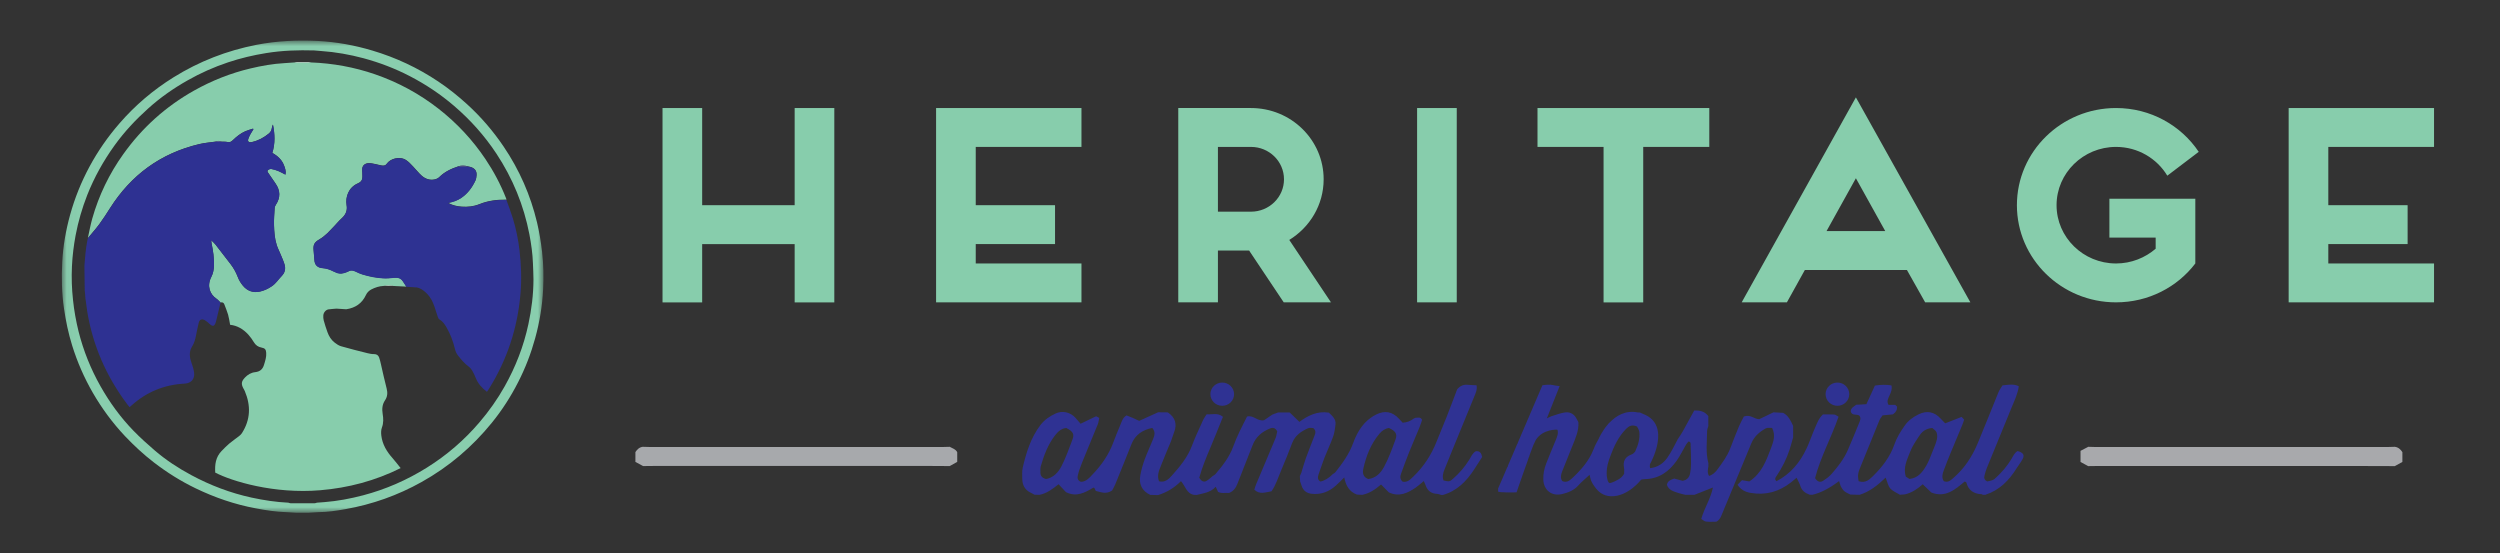 <?xml version="1.0" encoding="UTF-8"?> <svg xmlns="http://www.w3.org/2000/svg" width="244" height="54" viewBox="0 0 244 54" fill="none"><rect x="0" y="0" width="244" height="54" fill="#333333" stroke="none"/><path d="M132.933 48.296C132.767 48.286 132.605 48.281 132.438 48.271C131.694 47.995 131.355 47.403 131.199 46.601C130.876 46.912 130.636 47.163 130.381 47.392C129.714 47.995 128.933 48.296 128.016 48.194C127.527 48.138 127.193 47.888 127.042 47.418C126.995 47.275 126.943 47.132 126.891 46.984C126.881 46.81 126.875 46.642 126.865 46.468C126.912 46.356 126.974 46.248 127.011 46.136C127.162 45.661 127.287 45.176 127.454 44.712C127.73 43.946 128.042 43.195 128.329 42.434C128.407 42.225 128.433 42.005 128.178 41.78C128.047 41.78 127.839 41.724 127.683 41.791C127 42.087 126.407 42.495 126.12 43.225C125.782 44.104 125.443 44.982 125.068 45.845C124.761 46.555 124.542 47.316 124.099 47.949C123.511 48.041 122.948 48.301 122.422 47.791C122.479 47.607 122.526 47.428 122.599 47.26C123.229 45.758 123.87 44.262 124.495 42.761C124.589 42.536 124.61 42.286 124.657 42.097C124.479 41.765 124.245 41.704 123.974 41.811C123.172 42.128 122.563 42.633 122.25 43.46C121.771 44.717 121.25 45.963 120.771 47.219C120.615 47.622 120.396 47.934 119.958 48.112C119.604 48.077 119.219 48.194 118.88 48C118.807 47.842 118.75 47.714 118.656 47.51C118.13 48.087 117.442 48.138 116.802 48.306C116.713 48.306 116.625 48.301 116.536 48.296C115.802 48.174 115.697 47.449 115.265 46.958C114.614 47.612 113.874 48.061 113.02 48.322C112.77 48.317 112.515 48.306 112.265 48.301C111.431 47.908 111.14 47.229 111.296 46.376C111.39 45.86 111.536 45.345 111.718 44.849C111.963 44.175 112.28 43.527 112.541 42.858C112.676 42.516 112.807 42.148 112.458 41.765C111.504 41.964 110.791 42.429 110.426 43.358C109.91 44.666 109.379 45.973 108.848 47.275C108.754 47.505 108.624 47.714 108.541 47.872C107.952 48.276 107.442 48.026 106.947 47.913C106.895 47.801 106.858 47.714 106.816 47.632C106.806 47.617 106.77 47.612 106.712 47.592C105.905 48.072 105.072 48.551 104.035 48.031C103.821 47.801 103.587 47.551 103.316 47.26C102.748 47.714 102.181 48.153 101.451 48.296C101.285 48.296 101.123 48.286 100.957 48.281C100.847 48.22 100.743 48.153 100.628 48.102C100.04 47.837 99.785 47.362 99.774 46.749C99.769 46.376 99.738 45.988 99.821 45.626C100.165 44.16 100.602 42.735 101.535 41.5C101.931 40.974 102.446 40.626 103.019 40.361C103.691 40.049 104.441 40.223 104.941 40.754C105.108 40.933 105.264 41.122 105.467 41.357C105.988 41.106 106.467 40.871 106.947 40.642H107.02C107.103 40.688 107.191 40.739 107.275 40.785L107.285 40.795C107.238 41.004 107.223 41.224 107.139 41.423C106.624 42.694 106.087 43.961 105.577 45.232C105.426 45.61 105.29 45.993 105.197 46.386C105.139 46.626 105.16 46.897 105.493 47.025C106.009 47.02 106.327 46.632 106.639 46.3C107.494 45.406 108.197 44.41 108.634 43.246C108.853 42.659 109.087 42.082 109.332 41.505C109.478 41.168 109.551 40.785 109.947 40.545C110.134 40.621 110.343 40.693 110.541 40.78C110.77 40.877 110.994 40.989 111.187 41.076C111.833 40.785 112.432 40.509 113.031 40.238C113.343 40.238 113.661 40.243 113.973 40.248C114.708 40.739 114.906 41.387 114.588 42.199C114.473 42.49 114.395 42.791 114.281 43.083C113.963 43.864 113.624 44.64 113.317 45.426C113.124 45.911 112.9 46.407 113.119 46.974C113.682 47.122 114.057 46.769 114.354 46.438C115.151 45.549 115.911 44.635 116.338 43.491C116.656 42.643 117.052 41.826 117.422 40.999C117.51 40.805 117.646 40.637 117.765 40.438C118.307 40.483 118.849 40.248 119.359 40.683C118.958 41.678 118.567 42.659 118.156 43.634C117.734 44.635 117.317 45.636 117.047 46.632C117.244 46.958 117.474 47.081 117.734 46.948C117.974 46.82 118.172 46.611 118.385 46.438H118.39C118.468 46.386 118.562 46.351 118.62 46.284C119.328 45.447 120.005 44.594 120.375 43.547C120.552 43.052 120.771 42.567 120.995 42.092C121.229 41.592 121.49 41.101 121.714 40.652C122.359 40.489 122.677 41.127 123.365 41.02C123.552 40.892 123.86 40.683 124.167 40.473C124.224 40.448 124.281 40.427 124.344 40.402L124.755 40.254C125.125 40.254 125.5 40.254 125.87 40.254C126.177 40.55 126.485 40.846 126.823 41.173C127.662 40.555 128.579 40.095 129.688 40.274V40.264C130.022 40.591 130.412 40.897 130.345 41.433C130.298 41.831 130.246 42.235 130.115 42.608C129.865 43.307 129.537 43.986 129.266 44.681C129.053 45.232 128.87 45.794 128.678 46.351C128.589 46.606 128.61 46.841 128.87 46.999C129.291 46.911 129.699 46.664 130.094 46.259C130.173 46.208 130.266 46.172 130.324 46.1C131.022 45.217 131.678 44.323 132.069 43.241C132.491 42.092 133.126 41.05 134.314 40.458C135.147 40.039 135.902 40.167 136.538 40.866C136.663 40.999 136.788 41.132 136.902 41.255C137.335 41.234 137.673 41.086 137.981 40.851C138.038 40.825 138.1 40.8 138.158 40.775C138.366 40.79 138.611 40.647 138.798 40.974C138.725 41.188 138.647 41.454 138.543 41.709C138.199 42.546 137.835 43.379 137.496 44.221C137.231 44.885 136.986 45.564 136.741 46.238C136.637 46.519 136.637 46.79 136.902 47.014C137.387 47.106 137.673 46.769 137.955 46.499C138.944 45.549 139.684 44.42 140.189 43.154C140.512 42.342 140.856 41.535 141.179 40.718C141.533 39.82 141.872 38.911 142.215 38.007L142.205 38.012C142.481 37.685 142.814 37.506 143.262 37.557C143.544 37.588 143.825 37.588 144.106 37.603L144.111 37.608C144.2 38.038 144.007 38.41 143.856 38.783C143.153 40.524 142.434 42.255 141.72 43.997C141.47 44.604 141.231 45.217 140.981 45.825C140.835 46.177 140.752 46.535 140.887 46.892C141.408 47.014 141.476 47.02 141.773 46.764C142.424 46.203 142.981 45.559 143.424 44.829C143.601 44.538 143.726 44.206 144.049 44.038C144.429 44.002 144.575 44.206 144.658 44.604C144.419 44.972 144.153 45.391 143.882 45.809C143.132 46.968 142.2 47.923 140.799 48.317L140.746 48.291L140.694 48.317C140.543 48.276 140.397 48.209 140.246 48.199C139.658 48.174 139.309 47.872 139.132 47.341C139.095 47.234 139.038 47.127 138.96 46.948C138.673 47.183 138.449 47.398 138.199 47.571C137.397 48.123 136.559 48.531 135.548 48.056C135.308 47.811 135.069 47.566 134.793 47.285C134.225 47.775 133.631 48.174 132.902 48.306L132.933 48.296ZM133.543 46.754C134.319 46.662 134.777 46.131 135.079 45.575C135.538 44.727 135.866 43.808 136.199 42.904C136.402 42.352 136.215 42.077 135.564 41.77C135.173 41.831 134.871 42.041 134.621 42.342C133.798 43.328 133.345 44.482 133.069 45.707C132.98 46.105 132.975 46.529 133.543 46.759V46.754ZM102.087 46.754C102.801 46.632 103.285 46.111 103.597 45.508C104.025 44.681 104.332 43.792 104.665 42.919C104.879 42.358 104.738 42.123 104.071 41.77C103.597 41.816 103.274 42.107 102.998 42.46C102.285 43.363 101.899 44.41 101.582 45.488C101.524 45.692 101.55 45.922 101.545 46.136C101.545 46.463 101.727 46.652 102.087 46.749V46.754Z" fill="#2F3293"></path><path d="M203.799 43.608C204.054 43.614 204.309 43.629 204.564 43.629C214.034 43.629 223.504 43.629 232.973 43.629C233.228 43.629 233.484 43.614 233.739 43.608C234.077 43.654 234.301 43.859 234.473 44.129V45.084C234.218 45.227 233.978 45.36 233.734 45.493C232.551 45.493 231.369 45.482 230.186 45.482C221.68 45.482 213.175 45.482 204.669 45.482C204.382 45.482 204.096 45.487 203.804 45.493C203.559 45.36 203.314 45.227 203.059 45.089V44.002C203.314 43.869 203.559 43.741 203.804 43.614L203.799 43.608Z" fill="#A8A9AC"></path><path d="M62.755 43.609C63.011 43.614 63.266 43.629 63.521 43.629C72.99 43.629 82.46 43.629 91.93 43.629C92.185 43.629 92.44 43.614 92.695 43.609C92.961 43.757 93.279 43.838 93.425 44.135V45.079C93.169 45.222 92.935 45.355 92.695 45.488C92.122 45.488 91.544 45.478 90.971 45.478C81.887 45.478 72.808 45.478 63.724 45.478C63.406 45.478 63.083 45.488 62.766 45.488C62.521 45.355 62.276 45.222 62.016 45.084V44.124C62.193 43.849 62.417 43.639 62.761 43.603L62.755 43.609Z" fill="#A7A9AC"></path><path d="M184.604 37.603V37.608H184.609L184.604 37.603Z" fill="#2F3293"></path><path d="M196.913 44.027C196.6 44.206 196.475 44.533 196.298 44.824C195.907 45.478 195.413 46.05 194.86 46.57C194.537 46.877 194.527 46.872 193.949 46.989C193.72 46.877 193.616 46.693 193.678 46.453C193.746 46.182 193.819 45.907 193.928 45.646C194.73 43.675 195.538 41.709 196.345 39.743C196.616 39.079 196.939 38.436 197.032 37.695C196.517 37.445 196.022 37.553 195.444 37.614C195.319 37.823 195.142 38.048 195.043 38.298C194.366 39.947 193.72 41.612 193.027 43.261C192.475 44.579 191.709 45.753 190.594 46.698C190.35 46.907 190.11 47.117 189.719 46.964C189.485 46.627 189.579 46.264 189.709 45.912C189.928 45.324 190.157 44.742 190.397 44.165C190.766 43.272 191.147 42.378 191.516 41.484C191.589 41.316 191.636 41.137 191.699 40.958C191.621 40.872 191.558 40.805 191.454 40.688C190.943 40.887 190.423 41.091 189.85 41.316C189.704 41.163 189.547 41.015 189.407 40.856C188.808 40.193 188.063 40.039 187.256 40.438C186.709 40.708 186.235 41.05 185.88 41.566C185.479 42.138 185.12 42.72 184.891 43.379C184.469 44.594 183.703 45.585 182.792 46.478C182.438 46.826 182.047 47.183 181.401 46.964C181.38 46.764 181.328 46.555 181.349 46.351C181.37 46.136 181.437 45.922 181.521 45.718C182.151 44.15 182.792 42.582 183.432 41.02C183.5 40.851 183.63 40.708 183.74 40.54C184.099 40.504 184.443 40.473 184.745 40.443C185.042 40.243 185.162 39.998 185.156 39.697L185.172 39.707C185.104 39.641 185.037 39.575 184.969 39.508V39.518H184.318C184.115 39.151 184.292 38.87 184.417 38.599C184.568 38.283 184.688 37.971 184.604 37.614C184.073 37.532 183.552 37.542 182.99 37.634C182.719 38.227 182.453 38.809 182.161 39.447C181.958 39.457 181.75 39.472 181.542 39.488C181.417 39.488 181.286 39.498 181.161 39.503C180.958 39.687 180.651 39.784 180.63 40.131C180.719 40.611 181.208 40.386 181.463 40.555C181.672 40.805 181.547 41.045 181.453 41.27C181.088 42.169 180.724 43.067 180.333 43.956C179.948 44.824 179.37 45.569 178.739 46.279C178.515 46.535 178.224 46.744 177.932 46.928C177.651 47.106 177.385 47.035 177.151 46.662C177.671 44.64 178.724 42.741 179.442 40.672C179.286 40.591 179.161 40.468 179.026 40.458C178.651 40.432 178.265 40.448 177.916 40.448C177.494 40.846 177.338 41.331 177.135 41.781C176.843 42.439 176.625 43.129 176.317 43.777C175.677 45.136 174.76 46.259 173.385 46.964C173.15 46.749 173.301 46.591 173.4 46.443C173.932 45.656 174.353 44.819 174.65 43.925C174.786 43.517 174.89 43.098 175.01 42.684C175.01 42.312 175.01 41.944 175.01 41.571C174.781 41.076 174.562 40.575 174.041 40.295C173.723 40.274 173.411 40.259 173.093 40.243C172.64 40.463 172.187 40.678 171.702 40.913C171.228 40.918 170.832 40.407 170.197 40.657C170.061 40.928 169.879 41.249 169.733 41.587C169.436 42.306 169.15 43.026 168.874 43.757C168.582 44.528 168.093 45.176 167.613 45.83C167.415 46.095 167.16 46.346 166.801 46.448C166.618 46.131 166.681 45.825 166.738 45.523C166.738 45.421 166.738 45.319 166.738 45.212C166.462 44.175 166.603 43.123 166.613 42.077C166.613 41.903 166.697 41.73 166.743 41.551H166.733V40.616C166.41 40.182 165.962 40.034 165.353 40.07C164.983 40.749 164.603 41.454 164.212 42.148C164.061 42.414 163.884 42.659 163.717 42.914H163.728C163.399 43.507 163.118 44.14 162.722 44.686C162.342 45.217 161.811 45.61 161.05 45.692C161.014 45.554 161.014 45.432 161.035 45.309C161.035 45.299 163.228 41.5 160.384 40.407C160.269 40.356 160.154 40.305 160.04 40.254H159.847C158.639 40.009 157.717 40.591 157.081 41.255C157.045 41.29 157.008 41.326 156.972 41.362H156.967C156.967 41.362 156.946 41.403 156.93 41.418C156.352 42.082 156.06 42.766 156.06 42.766H156.065C155.862 43.118 155.67 43.486 155.519 43.879C155.086 44.992 154.274 45.912 153.378 46.734C153.143 46.948 152.862 47.117 152.482 46.958C152.268 46.657 152.341 46.33 152.471 45.998C152.8 45.187 153.133 44.375 153.451 43.558C153.748 42.802 154.112 42.061 154.05 41.193C153.982 41.071 153.909 40.933 153.831 40.795C153.581 40.356 153.175 40.182 152.701 40.259C152.268 40.33 151.852 40.489 151.43 40.621C151.294 40.662 151.169 40.744 150.971 40.836L152.221 37.68C152.221 37.68 152.133 37.68 151.773 37.624C151.633 37.588 151.487 37.563 151.341 37.553V37.542L151.273 37.547C151.029 37.537 150.779 37.563 150.539 37.603L149.492 40.05C149.492 40.05 149.497 40.05 149.502 40.05L149.492 40.07C149.492 40.07 149.492 40.055 149.492 40.05L148.133 43.221C148.127 43.272 148.112 43.318 148.075 43.353L147.554 44.569C147.554 44.569 147.544 44.589 147.544 44.594L147.179 45.437C147.179 45.508 147.153 45.569 147.101 45.621L146.216 47.678C146.216 47.719 146.216 47.755 146.216 47.796C146.216 47.796 146.2 47.857 146.226 47.913C146.221 47.929 146.21 47.949 146.21 47.954C146.205 48.112 148.018 48.051 148.018 48.051C148.018 48.051 148.591 46.366 149.133 44.87C149.133 44.87 149.133 44.865 149.133 44.86C149.159 44.783 149.19 44.701 149.216 44.625L149.252 44.558C149.258 44.528 149.268 44.497 149.273 44.461C149.331 44.313 149.383 44.165 149.435 44.022C149.44 44.012 149.45 43.992 149.45 43.992C149.45 43.992 149.476 43.925 149.508 43.828C149.508 43.828 149.612 43.558 149.659 43.435L149.841 43.047C149.841 43.011 149.883 42.981 149.898 42.935C150.591 41.842 152.003 41.934 152.003 41.934C152.122 42.286 151.977 42.628 151.831 42.981C151.518 43.731 151.206 44.482 150.909 45.243C150.711 45.743 150.612 46.259 150.627 46.8C150.659 47.842 151.445 48.47 152.482 48.215C153.07 48.072 153.628 47.852 154.05 47.372C154.357 47.025 154.727 46.729 155.144 46.341C155.144 46.341 155.154 46.376 155.17 46.443C155.222 46.657 155.242 46.81 155.305 46.943C155.404 47.158 155.519 47.352 155.654 47.52C155.972 47.98 156.461 48.404 157.217 48.434C158.894 48.495 160.175 46.815 160.175 46.815C160.264 46.8 160.389 46.77 160.514 46.764C161.92 46.744 162.905 46.019 163.66 44.941C163.998 44.456 164.254 43.915 164.556 43.399C164.629 43.277 164.733 43.175 164.806 43.083C165.045 43.149 164.999 43.297 165.004 43.404C165.025 44.027 165.051 44.65 165.045 45.278C165.045 45.59 165.014 45.901 164.952 46.208C164.879 46.565 164.686 46.841 164.222 46.928C163.978 46.861 163.675 46.78 163.405 46.708C163.066 46.831 162.759 46.923 162.691 47.316C162.868 47.873 163.394 47.969 163.863 48.133C164.066 48.204 164.285 48.24 164.498 48.291C164.795 48.291 165.087 48.291 165.384 48.291C165.957 48.066 166.53 47.837 167.181 47.581C166.957 48.69 166.337 49.588 166.045 50.65C166.202 50.742 166.348 50.89 166.514 50.906C166.858 50.947 167.212 50.916 167.52 50.916C167.895 50.706 167.983 50.375 168.119 50.053C169.051 47.791 169.999 45.539 170.926 43.277C171.202 42.598 171.723 42.153 172.338 41.811C172.499 41.719 172.749 41.775 172.958 41.765C173.317 42.485 173.083 43.118 172.853 43.726C172.39 44.957 171.937 46.203 170.733 46.989C170.499 46.948 170.285 46.913 170.015 46.867C169.89 46.994 169.749 47.142 169.587 47.311C169.905 47.811 170.348 48.021 170.869 48.107C172.343 48.363 173.65 47.985 174.807 47.076C174.979 46.938 175.145 46.795 175.348 46.627C175.479 46.913 175.63 47.153 175.708 47.413C175.848 47.878 176.182 48.128 176.619 48.281C176.708 48.281 176.791 48.286 176.88 48.291C177.675 48.114 178.547 47.668 179.495 46.953C179.562 47.158 179.604 47.352 179.692 47.525C179.776 47.689 179.89 47.852 180.036 47.964C180.203 48.097 180.411 48.169 180.604 48.271C180.901 48.276 181.203 48.286 181.5 48.291C182.49 47.985 183.271 47.352 184.037 46.616C184.208 47.03 184.271 47.418 184.495 47.673C184.729 47.944 185.115 48.087 185.433 48.286C185.599 48.276 185.766 48.261 185.933 48.25C186.584 48.087 187.125 47.74 187.657 47.265C187.948 47.546 188.214 47.796 188.501 48.072C189.876 48.603 190.818 47.786 191.756 46.994C191.829 47.035 191.907 47.055 191.917 47.091C192.115 47.862 192.642 48.209 193.428 48.235C193.454 48.235 193.48 48.271 193.501 48.291C193.589 48.291 193.683 48.291 193.772 48.291C195.147 47.847 196.074 46.897 196.809 45.723C197.012 45.401 197.251 45.105 197.423 44.773C197.616 44.4 197.439 44.155 196.913 44.022V44.027ZM159.639 43.986C159.566 44.14 159.399 44.298 159.238 44.354C158.576 44.594 158.383 45.049 158.508 45.692C158.545 45.871 158.514 46.065 158.514 46.249C158.352 46.514 158.139 46.708 157.862 46.846C157.862 46.846 157.31 47.147 157.107 47.147C156.904 47.147 156.789 46.478 156.81 46.121C156.81 46.121 156.81 46.121 156.81 46.116C156.81 45.559 156.972 45.054 157.154 44.558C157.513 43.583 157.946 42.644 158.685 41.878C158.967 41.587 159.279 41.403 159.779 41.633C159.837 41.77 159.977 41.959 159.998 42.158C160.066 42.797 159.899 43.404 159.628 43.976L159.639 43.986ZM189.032 42.919C188.933 43.312 188.771 43.685 188.615 44.063C188.428 44.528 188.261 45.008 188.011 45.437C187.646 46.065 187.214 46.647 186.37 46.749C186.24 46.667 186.11 46.586 186.006 46.519C185.729 45.621 186.136 44.87 186.417 44.124C186.631 43.547 187.006 43.016 187.349 42.501C187.594 42.133 187.933 41.837 188.584 41.77C188.714 41.893 188.938 42.01 189.006 42.189C189.089 42.409 189.089 42.69 189.032 42.919Z" fill="#2F3293"></path><path d="M119.291 39.605C119.93 39.605 120.447 39.098 120.447 38.471C120.447 37.845 119.93 37.338 119.291 37.338C118.652 37.338 118.135 37.845 118.135 38.471C118.135 39.098 118.652 39.605 119.291 39.605Z" fill="#2F3293"></path><path d="M179.333 39.605C179.972 39.605 180.489 39.098 180.489 38.471C180.489 37.845 179.972 37.338 179.333 37.338C178.694 37.338 178.177 37.845 178.177 38.471C178.177 39.098 178.694 39.605 179.333 39.605Z" fill="#2F3293"></path><path d="M81.429 10.544V29.515H77.559V23.826H68.532V29.515H64.662V10.544H68.532V20.027H77.559V10.544H81.429Z" fill="#87CDAC"></path><path d="M91.362 10.544H105.551V14.338H95.232V20.027H102.972V23.821H95.232V25.715H105.551V29.509H91.362V10.544Z" fill="#87CDAC"></path><path d="M129.912 29.509H125.292L121.911 24.449H118.869V29.509H114.999V10.544H122.093C126.016 10.544 129.188 13.654 129.188 17.499C129.188 20.002 127.844 22.177 125.833 23.418L129.907 29.515L129.912 29.509ZM122.093 20.66C123.875 20.66 125.318 19.246 125.318 17.499C125.318 15.753 123.875 14.338 122.093 14.338H118.869V20.66H122.093Z" fill="#87CDAC"></path><path d="M142.179 29.509H138.309V10.544H142.179V29.515V29.509Z" fill="#87CDAC"></path><path d="M150.06 10.544H166.827V14.338H160.378V29.515H156.508V14.338H150.06V10.544Z" fill="#87CDAC"></path><path d="M186.115 26.349H176.155L174.4 29.51H169.988L181.135 9.503L192.308 29.51H187.896L186.115 26.349ZM184 22.555L181.135 17.397L178.27 22.555H183.995H184Z" fill="#87CDAC"></path><path d="M214.263 25.715C212.508 28.018 209.695 29.509 206.523 29.509C201.184 29.509 196.85 25.261 196.85 20.027C196.85 14.793 201.184 10.544 206.523 10.544C209.903 10.544 212.867 12.24 214.596 14.819L211.528 17.147C210.523 15.477 208.664 14.338 206.523 14.338C203.325 14.338 200.72 16.892 200.72 20.027C200.72 23.162 203.325 25.715 206.523 25.715C208.018 25.715 209.362 25.159 210.393 24.276V23.188H205.877V19.394H214.263V25.715Z" fill="#87CDAC"></path><path d="M223.373 10.544H237.562V14.338H227.243V20.027H234.983V23.821H227.243V25.715H237.562V29.509H223.373V10.544Z" fill="#87CDAC"></path><mask id="mask0_3137_4030" style="mask-type:luminance" maskUnits="userSpaceOnUse" x="6" y="3" width="48" height="48"><path d="M53.046 3.958H6.037V50.043H53.046V3.958Z" fill="white"></path></mask><g mask="url(#mask0_3137_4030)"><path d="M30.123 50.042C29.716 50.042 29.31 50.042 28.898 50.042C28.581 50.022 28.263 50.007 27.945 49.986C26.935 49.956 25.945 49.802 24.956 49.613C22.908 49.23 20.96 48.562 19.09 47.658C17.642 46.958 16.288 46.11 15.022 45.135C14.012 44.359 13.085 43.496 12.21 42.577C10.991 41.285 9.944 39.865 9.058 38.333C8.214 36.868 7.543 35.331 7.042 33.722C6.678 32.543 6.423 31.343 6.246 30.117C6.022 28.606 5.996 27.084 6.074 25.567C6.157 24.015 6.423 22.488 6.839 20.982C7.293 19.338 7.928 17.76 8.741 16.253C9.553 14.747 10.527 13.348 11.658 12.046C13.189 10.279 14.949 8.783 16.944 7.542C19.439 5.99 22.132 4.943 25.028 4.376C27.018 3.988 29.029 3.896 31.044 3.998C32.847 4.095 34.612 4.417 36.337 4.933C38.639 5.617 40.785 6.623 42.775 7.956C43.775 8.624 44.712 9.375 45.603 10.187C46.952 11.418 48.129 12.791 49.15 14.298C50.692 16.575 51.781 19.052 52.416 21.717C52.64 22.657 52.791 23.607 52.906 24.567C53.046 25.782 53.072 27.002 53.01 28.223C52.932 29.841 52.666 31.44 52.234 33.008C51.828 34.493 51.275 35.923 50.572 37.297C49.853 38.711 48.994 40.044 47.989 41.28C46.082 43.624 43.816 45.554 41.155 47.04C38.821 48.347 36.331 49.23 33.696 49.695C32.831 49.848 31.956 49.981 31.071 49.986C30.753 50.007 30.435 50.022 30.112 50.042H30.123ZM30.664 4.922C29.102 4.876 27.544 4.927 25.997 5.178C24.721 5.382 23.471 5.678 22.252 6.087C20.877 6.546 19.559 7.133 18.304 7.848C16.929 8.624 15.637 9.528 14.465 10.585C13.251 11.673 12.142 12.858 11.189 14.18C10.1 15.692 9.199 17.305 8.517 19.031C8.017 20.308 7.636 21.615 7.381 22.958C7.194 23.964 7.069 24.975 7.022 25.991C6.97 27.089 7.006 28.187 7.126 29.28C7.235 30.316 7.418 31.343 7.668 32.354C8.142 34.228 8.855 36.01 9.808 37.695C10.699 39.273 11.762 40.739 13.033 42.046C13.689 42.72 14.392 43.353 15.106 43.966C16.2 44.905 17.403 45.692 18.679 46.376C20.533 47.372 22.492 48.117 24.56 48.567C25.742 48.822 26.935 49.006 28.143 49.062C28.216 49.082 28.289 49.118 28.362 49.118C29.143 49.118 29.93 49.118 30.711 49.118C30.784 49.118 30.857 49.082 30.93 49.062C31.18 49.041 31.425 49.021 31.675 49.006C32.951 48.904 34.201 48.669 35.441 48.342C37.654 47.76 39.722 46.851 41.655 45.646C43.608 44.425 45.327 42.944 46.812 41.198C47.739 40.11 48.556 38.956 49.249 37.721C50.327 35.806 51.114 33.779 51.572 31.634C51.88 30.199 52.062 28.749 52.067 27.278C52.067 26.757 52.031 26.236 52.015 25.715C51.984 24.761 51.848 23.816 51.671 22.881C51.124 20.042 50.046 17.413 48.447 14.992C47.296 13.251 45.91 11.698 44.316 10.335C42.988 9.196 41.545 8.231 39.983 7.424C38.545 6.679 37.04 6.107 35.477 5.683C34.123 5.321 32.743 5.076 31.341 4.979C31.112 4.958 30.883 4.943 30.659 4.922H30.664Z" fill="#89CEAE"></path><path d="M31.346 4.974C31.117 4.953 30.888 4.938 30.664 4.917C30.893 4.938 31.122 4.953 31.346 4.974Z" fill="#C4E6D5"></path><path d="M39.644 27.973C39.233 27.952 38.826 27.932 38.415 27.911C38.097 27.82 37.774 27.804 37.456 27.906C37.019 27.922 36.618 28.054 36.232 28.253C35.998 28.381 35.826 28.555 35.712 28.8C35.336 29.607 34.68 30.056 33.789 30.184C33.472 30.163 33.154 30.143 32.836 30.122C32.581 30.148 32.321 30.158 32.065 30.194C31.8 30.235 31.576 30.495 31.555 30.786C31.544 30.95 31.555 31.123 31.596 31.276C31.701 31.66 31.826 32.042 31.961 32.42C32.102 32.813 32.321 33.171 32.654 33.431C32.841 33.58 33.06 33.727 33.289 33.794C34.144 34.039 35.014 34.259 35.878 34.473C36.087 34.524 36.3 34.565 36.514 34.56C36.774 34.56 36.925 34.682 37.003 34.892C37.081 35.101 37.123 35.316 37.175 35.53C37.363 36.332 37.529 37.133 37.738 37.925C37.847 38.344 37.816 38.722 37.576 39.074C37.3 39.482 37.274 39.927 37.347 40.386C37.42 40.841 37.446 41.275 37.274 41.729C37.185 41.969 37.185 42.255 37.217 42.516C37.321 43.373 37.748 44.083 38.321 44.722C38.587 45.023 38.826 45.345 39.102 45.687C36.607 46.928 34.003 47.617 31.258 47.847C26.737 48.23 22.611 46.963 21.007 46.126C20.96 45.355 21.044 44.62 21.622 44.022C21.866 43.772 22.106 43.522 22.372 43.297C22.679 43.036 23.018 42.812 23.335 42.562C23.44 42.48 23.539 42.383 23.611 42.276C24.455 40.958 24.492 39.585 23.893 38.17C23.851 38.068 23.789 37.971 23.736 37.874C23.549 37.501 23.528 37.241 23.908 36.847C24.174 36.567 24.513 36.362 24.909 36.322C25.377 36.27 25.638 36.036 25.768 35.607C25.883 35.224 26.013 34.846 25.982 34.437C25.961 34.105 25.857 33.983 25.523 33.922C25.19 33.86 24.955 33.692 24.778 33.401C24.627 33.145 24.445 32.895 24.247 32.67C23.757 32.129 23.158 31.772 22.46 31.7C22.393 31.353 22.351 31.026 22.262 30.71C22.163 30.367 22.018 30.041 21.898 29.709C21.83 29.525 21.7 29.479 21.523 29.525C21.387 29.392 21.262 29.244 21.106 29.137C20.497 28.728 20.163 27.922 20.616 27.033C20.799 26.676 20.872 26.303 20.882 25.91C20.903 25.169 20.788 24.449 20.642 23.729C20.627 23.663 20.632 23.596 20.616 23.443C20.794 23.622 20.919 23.729 21.023 23.857C21.528 24.5 22.023 25.144 22.518 25.792C22.809 26.175 23.038 26.589 23.21 27.043C23.32 27.34 23.497 27.625 23.7 27.87C24.122 28.386 24.679 28.596 25.362 28.453C25.789 28.361 26.169 28.172 26.528 27.932C26.93 27.661 27.18 27.253 27.502 26.921C27.805 26.604 27.883 26.236 27.779 25.843C27.68 25.486 27.513 25.139 27.372 24.791C27.252 24.495 27.096 24.209 27.002 23.903C26.805 23.275 26.758 22.616 26.742 21.962C26.726 21.411 26.773 20.854 26.805 20.298C26.81 20.185 26.867 20.063 26.93 19.966C27.388 19.271 27.362 18.592 26.893 17.913C26.664 17.581 26.44 17.249 26.211 16.917C26.138 16.815 26.039 16.698 26.153 16.596C26.232 16.524 26.383 16.468 26.482 16.488C26.711 16.529 26.94 16.601 27.159 16.688C27.393 16.785 27.617 16.917 27.857 17.04C27.93 16.708 27.825 16.422 27.721 16.146C27.513 15.59 27.096 15.207 26.575 14.921C26.867 13.991 26.825 13.077 26.638 12.153C26.581 12.265 26.539 12.378 26.528 12.495C26.502 12.72 26.398 12.893 26.226 13.037C25.752 13.425 25.221 13.716 24.612 13.854C24.58 13.859 24.544 13.874 24.513 13.879C24.268 13.905 24.158 13.792 24.226 13.568C24.278 13.399 24.361 13.236 24.445 13.082C24.533 12.919 24.632 12.766 24.731 12.607C24.721 12.587 24.705 12.567 24.695 12.551C24.445 12.638 24.179 12.7 23.94 12.807C23.481 13.011 23.096 13.317 22.736 13.665C22.58 13.813 22.445 13.915 22.205 13.859C22.023 13.813 21.825 13.833 21.632 13.823C21.424 13.746 21.215 13.721 21.007 13.823C20.481 13.899 19.95 13.94 19.434 14.063C15.658 14.962 12.788 17.086 10.741 20.308C10.407 20.834 10.069 21.365 9.699 21.865C9.35 22.34 8.949 22.779 8.574 23.239C8.714 22.601 8.829 21.957 9.006 21.329C9.647 19.062 10.662 16.963 12.038 15.038C13.871 12.47 16.168 10.396 18.944 8.839C20.684 7.864 22.523 7.133 24.471 6.674C25.549 6.419 26.638 6.225 27.747 6.163C28.086 6.143 28.424 6.117 28.763 6.092H30.326C32.477 6.173 34.571 6.551 36.602 7.251C38.863 8.032 40.936 9.156 42.811 10.621C44.598 12.02 46.119 13.649 47.374 15.518C48.187 16.728 48.864 18.005 49.395 19.358C49.411 19.399 49.421 19.445 49.431 19.486C48.52 19.465 47.624 19.583 46.78 19.925C46.218 20.15 45.645 20.206 45.056 20.165C44.608 20.134 44.17 20.037 43.733 19.797C44.223 19.71 44.639 19.562 45.02 19.307C45.655 18.878 46.082 18.291 46.4 17.617C46.478 17.453 46.504 17.254 46.514 17.07C46.535 16.688 46.358 16.448 45.988 16.31C45.874 16.269 45.749 16.253 45.629 16.228C45.332 16.136 45.035 16.131 44.738 16.228C44.045 16.453 43.4 16.759 42.873 17.28C42.764 17.392 42.587 17.469 42.431 17.505C41.941 17.612 41.504 17.448 41.149 17.132C40.847 16.866 40.608 16.54 40.326 16.253C40.108 16.029 39.899 15.789 39.639 15.62C38.972 15.186 38.061 15.513 37.753 15.973C37.633 16.151 37.462 16.177 37.279 16.151C37.081 16.121 36.883 16.059 36.685 16.019C36.467 15.978 36.243 15.916 36.019 15.916C35.67 15.916 35.31 16.11 35.352 16.621C35.368 16.831 35.378 17.04 35.373 17.254C35.373 17.545 35.248 17.75 34.956 17.877C33.998 18.281 33.701 19.246 33.831 20.017C33.92 20.522 33.753 20.931 33.378 21.273C33.295 21.35 33.211 21.426 33.138 21.503C32.748 21.922 32.373 22.351 31.961 22.749C31.721 22.979 31.451 23.193 31.164 23.362C30.701 23.632 30.56 23.857 30.607 24.388C30.633 24.71 30.664 25.026 30.685 25.348C30.716 25.848 30.977 26.124 31.487 26.16C31.857 26.191 32.19 26.298 32.519 26.466C32.649 26.533 32.784 26.584 32.92 26.64C33.008 26.655 33.102 26.671 33.19 26.686H33.326C33.414 26.671 33.503 26.65 33.592 26.635C33.727 26.584 33.878 26.553 33.998 26.482C34.253 26.328 34.487 26.374 34.732 26.502C34.941 26.609 35.159 26.701 35.383 26.773C36.029 26.977 36.696 27.099 37.373 27.145C37.753 27.171 38.139 27.135 38.519 27.094C38.868 27.059 39.139 27.151 39.332 27.452C39.436 27.62 39.55 27.789 39.66 27.957V27.947L39.644 27.973Z" fill="#87CDAC"></path><path d="M8.579 23.249C8.954 22.795 9.355 22.35 9.704 21.875C10.074 21.37 10.412 20.844 10.746 20.318C12.793 17.096 15.663 14.972 19.439 14.073C19.95 13.95 20.486 13.909 21.012 13.833C21.221 13.833 21.429 13.833 21.637 13.833C21.83 13.843 22.028 13.823 22.21 13.869C22.45 13.925 22.585 13.828 22.741 13.675C23.096 13.332 23.486 13.021 23.945 12.817C24.189 12.71 24.45 12.643 24.7 12.561C24.71 12.582 24.726 12.602 24.736 12.618C24.637 12.776 24.538 12.929 24.45 13.092C24.367 13.251 24.283 13.409 24.231 13.578C24.163 13.802 24.273 13.915 24.518 13.889C24.554 13.889 24.585 13.874 24.617 13.864C25.226 13.726 25.752 13.435 26.231 13.046C26.403 12.909 26.507 12.73 26.534 12.505C26.544 12.388 26.591 12.275 26.643 12.163C26.83 13.082 26.872 14.001 26.58 14.931C27.101 15.217 27.518 15.6 27.726 16.156C27.83 16.432 27.935 16.713 27.862 17.05C27.617 16.922 27.398 16.795 27.164 16.698C26.945 16.611 26.716 16.539 26.487 16.498C26.382 16.483 26.237 16.534 26.158 16.606C26.044 16.708 26.143 16.825 26.216 16.927C26.445 17.259 26.669 17.591 26.898 17.923C27.367 18.602 27.388 19.281 26.934 19.976C26.867 20.073 26.815 20.195 26.809 20.308C26.773 20.859 26.731 21.416 26.747 21.972C26.763 22.626 26.809 23.285 27.008 23.913C27.106 24.219 27.258 24.505 27.377 24.801C27.518 25.149 27.685 25.496 27.784 25.853C27.893 26.247 27.815 26.619 27.508 26.931C27.179 27.268 26.934 27.676 26.534 27.942C26.174 28.182 25.799 28.371 25.367 28.463C24.684 28.606 24.132 28.396 23.705 27.881C23.502 27.635 23.325 27.344 23.215 27.053C23.044 26.599 22.814 26.185 22.523 25.802C22.028 25.154 21.533 24.51 21.028 23.867C20.929 23.739 20.799 23.632 20.622 23.453C20.632 23.607 20.632 23.673 20.648 23.739C20.799 24.459 20.913 25.179 20.887 25.92C20.877 26.313 20.804 26.686 20.622 27.043C20.168 27.927 20.502 28.738 21.111 29.147C21.267 29.249 21.387 29.402 21.528 29.535C21.377 30.158 21.226 30.786 21.075 31.409C21.075 31.419 21.07 31.43 21.064 31.44C20.929 31.869 20.757 31.904 20.429 31.593C20.299 31.47 20.163 31.348 20.007 31.261C19.705 31.082 19.476 31.179 19.392 31.511C19.288 31.94 19.205 32.379 19.116 32.813C19.043 33.16 18.955 33.487 18.757 33.804C18.434 34.309 18.491 34.861 18.689 35.407C18.798 35.719 18.903 36.041 18.944 36.367C19.028 36.985 18.653 37.409 18.027 37.44C16.017 37.542 14.282 38.262 12.808 39.6C12.761 39.641 12.704 39.681 12.642 39.738C12.553 39.63 12.475 39.538 12.407 39.441C10.365 36.72 9.048 33.697 8.506 30.357C8.449 29.995 8.407 29.632 8.36 29.27C8.355 29.239 8.35 29.208 8.339 29.178C8.324 28.983 8.313 28.79 8.298 28.601C8.287 28.529 8.277 28.452 8.271 28.381C8.261 27.605 8.251 26.823 8.24 26.047C8.24 26.006 8.24 25.96 8.24 25.915C8.298 25.118 8.365 24.321 8.511 23.535C8.532 23.438 8.563 23.346 8.584 23.249V23.259L8.579 23.249Z" fill="#2E3192"></path><path d="M32.914 26.66C32.779 26.604 32.644 26.553 32.513 26.487C32.191 26.318 31.852 26.206 31.482 26.18C30.972 26.139 30.706 25.864 30.68 25.368C30.659 25.047 30.633 24.73 30.602 24.408C30.555 23.877 30.696 23.653 31.159 23.382C31.446 23.213 31.716 22.999 31.956 22.769C32.362 22.371 32.743 21.937 33.133 21.523C33.211 21.442 33.289 21.365 33.373 21.294C33.748 20.951 33.915 20.543 33.826 20.037C33.696 19.266 33.987 18.301 34.951 17.898C35.243 17.775 35.363 17.566 35.368 17.275C35.368 17.065 35.363 16.851 35.347 16.642C35.31 16.131 35.665 15.942 36.014 15.937C36.238 15.937 36.456 15.998 36.68 16.039C36.878 16.08 37.076 16.141 37.274 16.172C37.457 16.197 37.623 16.172 37.748 15.993C38.061 15.534 38.972 15.207 39.634 15.641C39.894 15.809 40.103 16.049 40.321 16.274C40.603 16.56 40.847 16.887 41.144 17.152C41.499 17.469 41.936 17.627 42.426 17.525C42.582 17.489 42.759 17.413 42.868 17.3C43.395 16.779 44.04 16.473 44.733 16.248C45.03 16.248 45.327 16.248 45.624 16.248C45.744 16.274 45.869 16.289 45.983 16.33C46.353 16.468 46.53 16.708 46.509 17.091C46.499 17.275 46.473 17.474 46.395 17.637C46.077 18.311 45.645 18.899 45.014 19.328C44.634 19.583 44.218 19.731 43.728 19.818C44.166 20.058 44.603 20.155 45.051 20.185C45.639 20.226 46.212 20.175 46.775 19.945C47.619 19.608 48.515 19.491 49.426 19.506C49.635 20.104 49.864 20.691 50.051 21.299C50.369 22.32 50.578 23.367 50.703 24.424C50.869 25.843 50.921 27.273 50.796 28.703C50.51 32.017 49.499 35.101 47.728 37.94C47.671 38.032 47.608 38.119 47.525 38.242C47.041 37.869 46.655 37.45 46.437 36.899C46.337 36.654 46.228 36.408 46.093 36.179C46.004 36.031 45.884 35.882 45.744 35.78C45.327 35.479 45.014 35.091 44.697 34.693C44.541 34.499 44.452 34.274 44.395 34.029C44.218 33.304 43.957 32.604 43.582 31.956C43.4 31.644 43.202 31.353 42.874 31.164C42.796 31.118 42.754 30.991 42.717 30.893C42.566 30.465 42.452 30.02 42.28 29.602C42.098 29.157 41.822 28.759 41.441 28.448C41.212 28.264 40.972 28.1 40.67 28.054C40.353 28.034 40.03 28.014 39.712 27.993C39.691 27.993 39.67 27.993 39.65 27.983C39.54 27.814 39.431 27.651 39.321 27.477C39.134 27.176 38.863 27.089 38.509 27.12C38.129 27.156 37.743 27.197 37.363 27.171C36.686 27.125 36.019 27.002 35.373 26.798C35.149 26.727 34.93 26.635 34.722 26.527C34.472 26.405 34.243 26.359 33.987 26.507C33.862 26.579 33.717 26.609 33.581 26.66C33.493 26.676 33.404 26.696 33.316 26.711H33.18C33.092 26.696 32.998 26.681 32.909 26.665L32.914 26.66Z" fill="#2E3292"></path><path d="M30.326 6.102H28.763C28.836 6.081 28.909 6.051 28.987 6.051C29.362 6.046 29.732 6.046 30.102 6.051C30.175 6.051 30.248 6.086 30.326 6.102Z" fill="#E1F3EA"></path><path d="M37.461 27.906C37.779 27.804 38.102 27.82 38.42 27.912C38.102 27.912 37.779 27.912 37.461 27.906Z" fill="#C4E6D5"></path><path d="M8.329 29.178C8.334 29.208 8.339 29.239 8.35 29.27C8.345 29.239 8.339 29.208 8.329 29.178Z" fill="#6872B1"></path><path d="M45.629 16.238C45.332 16.238 45.035 16.238 44.738 16.238C45.035 16.136 45.332 16.141 45.629 16.238Z" fill="#6872B1"></path><path d="M21.632 13.833C21.424 13.833 21.216 13.833 21.007 13.833C21.216 13.731 21.424 13.756 21.632 13.833Z" fill="#6872B1"></path></g></svg> 